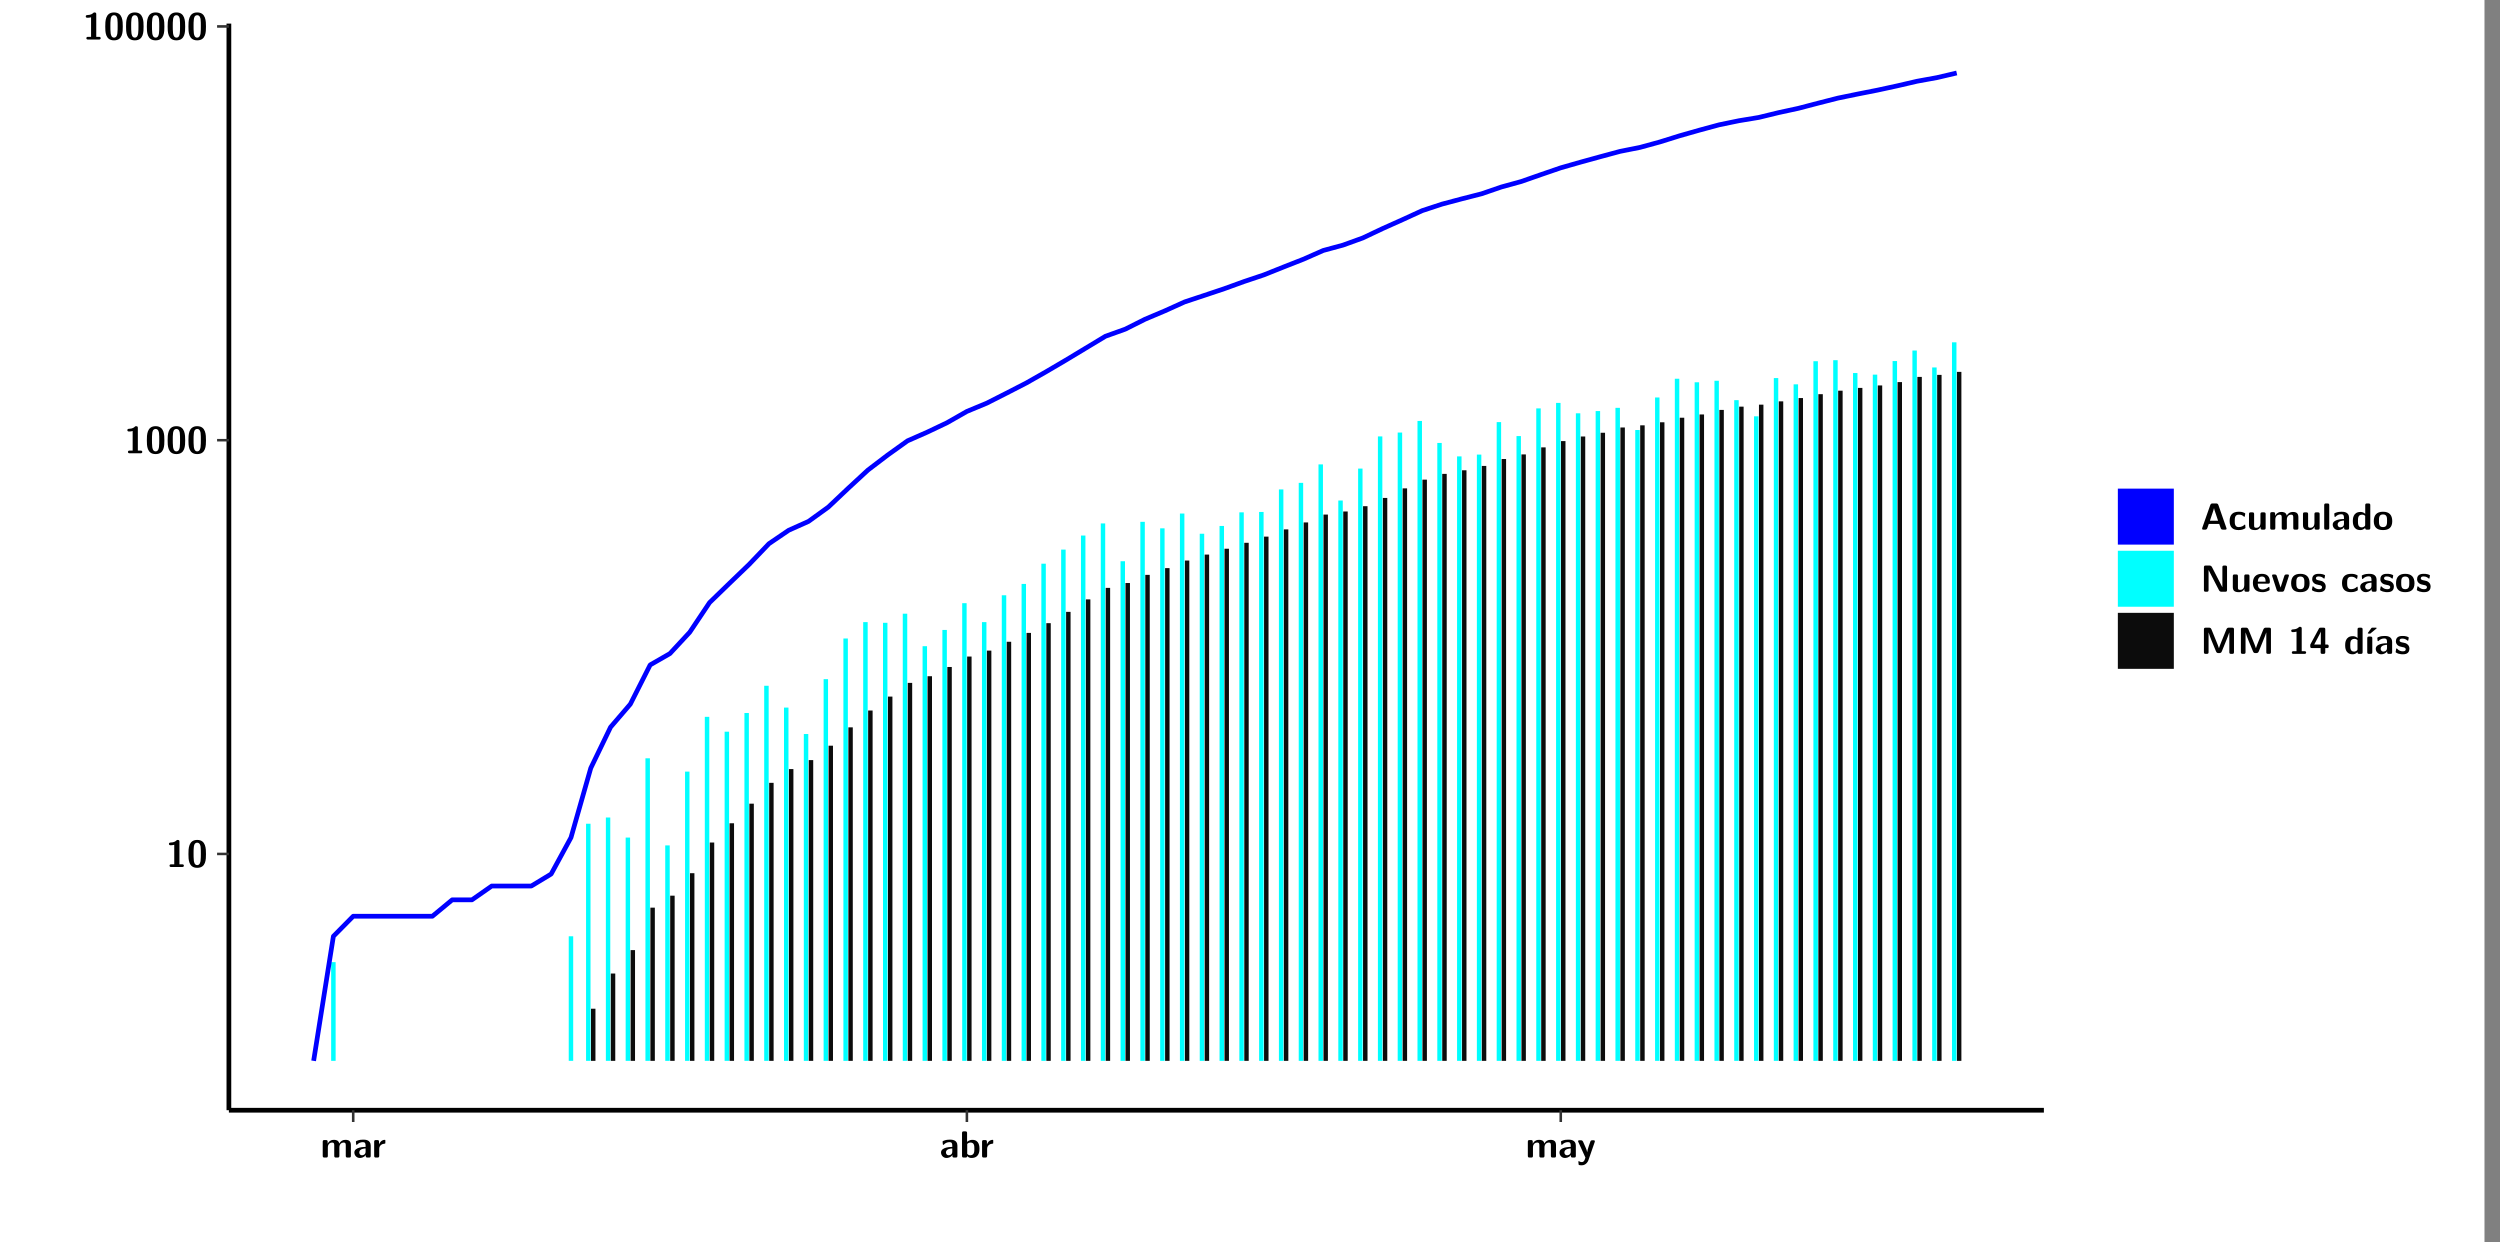 <?xml version="1.0" encoding="UTF-8"?>
<svg xmlns="http://www.w3.org/2000/svg" xmlns:xlink="http://www.w3.org/1999/xlink" width="579.653pt" height="288pt" viewBox="0 0 579.653 288" version="1.1">
<rect x="0" y="0" width="579.653" height="288" fill="#808080" stroke="none"/>
<defs>
<g>
<symbol overflow="visible" id="glyph0-0">
<path style="stroke:none;" d=""/>
</symbol>
<symbol overflow="visible" id="glyph0-1">
<path style="stroke:none;" d="M 3.109 -5.859 C 3.109 -6.016 3.109 -6.281 2.719 -6.281 C 2.547 -6.281 2.516 -6.266 2.406 -6.156 C 2.25 -6.016 1.922 -5.688 1.047 -5.672 C 0.891 -5.672 0.672 -5.609 0.672 -5.359 C 0.672 -5.047 0.969 -5.047 1.094 -5.047 C 1.344 -5.047 1.656 -5.078 1.906 -5.156 L 1.906 -0.625 L 1.234 -0.625 C 1.109 -0.625 0.812 -0.625 0.812 -0.312 C 0.812 0 1.109 0 1.234 0 L 3.719 0 C 3.828 0 4.141 0 4.141 -0.312 C 4.141 -0.625 3.828 -0.625 3.719 -0.625 L 3.109 -0.625 Z M 3.109 -5.859 "/>
</symbol>
<symbol overflow="visible" id="glyph0-2">
<path style="stroke:none;" d="M 4.438 -3 C 4.438 -4.203 4.438 -6.281 2.406 -6.281 C 0.375 -6.281 0.375 -4.219 0.375 -3 C 0.375 -1.812 0.375 0.188 2.406 0.188 C 4.438 0.188 4.438 -1.781 4.438 -3 Z M 2.406 -0.438 C 1.75 -0.438 1.656 -1.25 1.625 -1.484 C 1.562 -1.953 1.562 -2.766 1.562 -3.125 C 1.562 -3.641 1.562 -4.203 1.625 -4.641 C 1.641 -4.875 1.734 -5.641 2.406 -5.641 C 3.047 -5.641 3.156 -4.906 3.188 -4.734 C 3.25 -4.281 3.25 -3.594 3.25 -3.125 C 3.25 -2.625 3.25 -1.953 3.188 -1.469 C 3.156 -1.234 3.062 -0.438 2.406 -0.438 Z M 2.406 -0.438 "/>
</symbol>
<symbol overflow="visible" id="glyph0-3">
<path style="stroke:none;" d="M 7.062 -2.844 C 7.062 -3.75 6.672 -4.109 5.781 -4.109 C 5.156 -4.109 4.688 -3.828 4.359 -3.25 C 4.219 -4.078 3.484 -4.109 3.109 -4.109 C 2.938 -4.109 2.578 -4.109 2.188 -3.828 C 1.906 -3.625 1.734 -3.344 1.672 -3.203 L 1.672 -3.641 C 1.672 -3.922 1.609 -4.062 1.25 -4.062 L 0.953 -4.062 C 0.625 -4.062 0.531 -3.969 0.531 -3.641 L 0.531 -0.422 C 0.531 -0.109 0.625 0 0.953 0 L 1.297 0 C 1.625 0 1.719 -0.109 1.719 -0.422 L 1.719 -2.359 C 1.719 -3.141 2.25 -3.484 2.688 -3.484 C 3.109 -3.484 3.203 -3.297 3.203 -2.828 L 3.203 -0.422 C 3.203 -0.109 3.297 0 3.625 0 L 3.969 0 C 4.297 0 4.391 -0.109 4.391 -0.422 L 4.391 -2.359 C 4.391 -3.141 4.922 -3.484 5.359 -3.484 C 5.781 -3.484 5.875 -3.297 5.875 -2.828 L 5.875 -0.422 C 5.875 -0.109 5.969 0 6.297 0 L 6.641 0 C 6.984 0 7.062 -0.109 7.062 -0.422 Z M 7.062 -2.844 "/>
</symbol>
<symbol overflow="visible" id="glyph0-4">
<path style="stroke:none;" d="M 4.062 -2.766 C 4.062 -4.156 2.734 -4.156 2.297 -4.156 C 1.891 -4.156 1.453 -4.125 0.859 -3.891 C 0.672 -3.797 0.625 -3.781 0.625 -3.688 C 0.625 -3.625 0.688 -3.109 0.688 -3.047 C 0.703 -2.984 0.75 -2.938 0.812 -2.938 C 0.844 -2.938 0.875 -2.969 0.906 -3 C 1.281 -3.391 1.719 -3.578 2.266 -3.578 C 2.734 -3.578 2.875 -3.297 2.875 -2.781 L 2.875 -2.469 C 2.562 -2.469 0.266 -2.453 0.266 -1.172 C 0.266 -0.547 0.766 0.094 1.531 0.094 C 1.828 0.094 2.484 0.016 2.906 -0.594 L 2.906 -0.422 C 2.906 -0.141 2.969 0 3.328 0 L 3.641 0 C 3.984 0 4.062 -0.109 4.062 -0.422 Z M 2.875 -1.344 C 2.875 -0.531 2.047 -0.531 2.016 -0.531 C 1.641 -0.531 1.406 -0.844 1.406 -1.188 C 1.406 -2.047 2.625 -2.109 2.875 -2.109 Z M 2.875 -1.344 "/>
</symbol>
<symbol overflow="visible" id="glyph0-5">
<path style="stroke:none;" d="M 1.703 -2.016 C 1.703 -2.844 2.391 -3.188 2.938 -3.219 C 3.109 -3.234 3.125 -3.234 3.125 -3.469 L 3.125 -3.875 C 3.125 -4.047 3.125 -4.109 2.969 -4.109 C 2.719 -4.109 2.078 -4.031 1.672 -3.078 L 1.656 -3.078 L 1.656 -3.641 C 1.656 -3.922 1.594 -4.062 1.234 -4.062 L 0.953 -4.062 C 0.641 -4.062 0.531 -3.969 0.531 -3.641 L 0.531 -0.422 C 0.531 -0.109 0.625 0 0.953 0 L 1.281 0 C 1.609 0 1.703 -0.109 1.703 -0.422 Z M 1.703 -2.016 "/>
</symbol>
<symbol overflow="visible" id="glyph0-6">
<path style="stroke:none;" d="M 1.703 -5.656 C 1.703 -5.938 1.641 -6.078 1.281 -6.078 L 0.953 -6.078 C 0.641 -6.078 0.531 -5.984 0.531 -5.656 L 0.531 -0.422 C 0.531 -0.109 0.625 0 0.953 0 L 1.312 0 C 1.453 0 1.719 0 1.734 -0.344 C 2.125 0.094 2.578 0.094 2.719 0.094 C 4.578 0.094 4.578 -1.594 4.578 -2.031 C 4.578 -2.453 4.578 -4.109 2.938 -4.109 C 2.219 -4.109 1.781 -3.703 1.703 -3.625 Z M 1.734 -3.172 C 1.844 -3.281 2.109 -3.484 2.5 -3.484 C 3.391 -3.484 3.391 -2.672 3.391 -2.016 C 3.391 -1.375 3.391 -0.531 2.406 -0.531 C 2.047 -0.531 1.828 -0.75 1.734 -0.875 Z M 1.734 -3.172 "/>
</symbol>
<symbol overflow="visible" id="glyph0-7">
<path style="stroke:none;" d="M 4.109 -3.609 C 4.141 -3.719 4.141 -3.734 4.141 -3.781 C 4.141 -4.016 3.906 -4.016 3.797 -4.016 L 3.609 -4.016 C 3.469 -4.016 3.266 -4.016 3.141 -3.812 C 3.109 -3.766 2.406 -1.828 2.359 -1.25 L 2.344 -1.25 C 2.312 -1.672 1.953 -2.484 1.562 -3.328 C 1.328 -3.891 1.266 -4.016 0.828 -4.016 L 0.594 -4.016 C 0.469 -4.016 0.25 -4.016 0.25 -3.781 C 0.25 -3.75 0.281 -3.688 0.297 -3.641 L 1.953 0 C 1.891 0.188 1.859 0.281 1.828 0.375 C 1.734 0.656 1.578 1.047 1.109 1.047 C 0.812 1.047 0.609 0.922 0.516 0.875 C 0.469 0.844 0.453 0.828 0.422 0.828 C 0.391 0.828 0.312 0.859 0.312 0.969 C 0.312 1.031 0.375 1.641 0.391 1.672 C 0.469 1.781 0.953 1.797 1.094 1.797 C 2.172 1.797 2.609 0.766 2.672 0.547 Z M 4.109 -3.609 "/>
</symbol>
<symbol overflow="visible" id="glyph0-8">
<path style="stroke:none;" d="M 4.156 -5.703 C 4.031 -6.078 3.766 -6.078 3.594 -6.078 L 2.828 -6.078 C 2.641 -6.078 2.391 -6.078 2.266 -5.703 L 0.406 -0.406 C 0.375 -0.297 0.375 -0.281 0.375 -0.234 C 0.375 0 0.594 0 0.703 0 L 1.031 0 C 1.188 0 1.453 0 1.578 -0.344 L 1.922 -1.328 L 4.344 -1.328 L 4.641 -0.484 C 4.75 -0.172 4.812 0 5.234 0 L 5.703 0 C 5.828 0 6.047 0 6.047 -0.234 C 6.047 -0.281 6.047 -0.297 6 -0.406 Z M 2.812 -3.938 C 2.938 -4.328 3.062 -4.656 3.125 -4.969 L 3.141 -4.969 C 3.188 -4.766 3.188 -4.75 3.25 -4.547 L 4.078 -2.078 L 2.188 -2.078 Z M 2.812 -3.938 "/>
</symbol>
<symbol overflow="visible" id="glyph0-9">
<path style="stroke:none;" d="M 4 -0.438 C 4 -0.531 3.969 -0.938 3.953 -1.047 C 3.953 -1.078 3.938 -1.172 3.844 -1.172 C 3.812 -1.172 3.797 -1.172 3.703 -1.078 C 3.562 -0.953 3.141 -0.594 2.422 -0.594 C 1.516 -0.594 1.516 -1.469 1.516 -2.031 C 1.516 -2.75 1.562 -3.484 2.453 -3.484 C 3.031 -3.484 3.266 -3.344 3.578 -3.078 C 3.688 -2.984 3.703 -2.984 3.734 -2.984 C 3.828 -2.984 3.844 -3.062 3.844 -3.094 C 3.859 -3.172 3.953 -3.656 3.953 -3.703 C 3.953 -3.781 3.891 -3.812 3.75 -3.891 C 3.328 -4.078 3.062 -4.156 2.453 -4.156 C 1.141 -4.156 0.328 -3.547 0.328 -2.016 C 0.328 -0.562 1.078 0.094 2.406 0.094 C 2.641 0.094 3.172 0.094 3.75 -0.203 C 4 -0.344 4 -0.344 4 -0.438 Z M 4 -0.438 "/>
</symbol>
<symbol overflow="visible" id="glyph0-10">
<path style="stroke:none;" d="M 4.391 -3.594 C 4.391 -3.875 4.328 -4.016 3.969 -4.016 L 3.609 -4.016 C 3.281 -4.016 3.188 -3.906 3.188 -3.594 L 3.188 -1.516 C 3.188 -0.938 2.891 -0.438 2.266 -0.438 C 1.766 -0.438 1.719 -0.562 1.719 -1.031 L 1.719 -3.594 C 1.719 -3.875 1.656 -4.016 1.297 -4.016 L 0.953 -4.016 C 0.625 -4.016 0.531 -3.922 0.531 -3.594 L 0.531 -1.109 C 0.531 -0.172 1.031 0.094 1.953 0.094 C 2.188 0.094 2.812 0.094 3.219 -0.656 L 3.219 -0.422 C 3.219 -0.141 3.281 0 3.641 0 L 3.969 0 C 4.297 0 4.391 -0.109 4.391 -0.422 Z M 4.391 -3.594 "/>
</symbol>
<symbol overflow="visible" id="glyph0-11">
<path style="stroke:none;" d="M 1.703 -5.656 C 1.703 -5.938 1.641 -6.078 1.281 -6.078 L 0.953 -6.078 C 0.641 -6.078 0.531 -5.984 0.531 -5.656 L 0.531 -0.422 C 0.531 -0.109 0.625 0 0.953 0 L 1.281 0 C 1.609 0 1.703 -0.109 1.703 -0.422 Z M 1.703 -5.656 "/>
</symbol>
<symbol overflow="visible" id="glyph0-12">
<path style="stroke:none;" d="M 4.375 -5.656 C 4.375 -5.938 4.312 -6.078 3.953 -6.078 L 3.625 -6.078 C 3.297 -6.078 3.203 -5.969 3.203 -5.656 L 3.203 -3.672 C 2.812 -4.047 2.375 -4.109 2.109 -4.109 C 0.328 -4.109 0.328 -2.422 0.328 -2 C 0.328 -1.594 0.328 0.094 2.062 0.094 C 2.422 0.094 2.812 -0.016 3.188 -0.406 C 3.188 -0.094 3.297 0 3.609 0 L 3.953 0 C 4.281 0 4.375 -0.109 4.375 -0.422 Z M 3.188 -1.094 C 3.188 -0.953 3.188 -0.875 2.922 -0.688 C 2.703 -0.547 2.5 -0.531 2.406 -0.531 C 1.516 -0.531 1.516 -1.344 1.516 -2 C 1.516 -2.656 1.516 -3.484 2.5 -3.484 C 2.75 -3.484 2.984 -3.391 3.188 -3.203 Z M 3.188 -1.094 "/>
</symbol>
<symbol overflow="visible" id="glyph0-13">
<path style="stroke:none;" d="M 4.547 -1.969 C 4.547 -3.406 3.844 -4.156 2.406 -4.156 C 0.953 -4.156 0.266 -3.391 0.266 -1.969 C 0.266 -0.547 1.031 0.094 2.406 0.094 C 3.781 0.094 4.547 -0.531 4.547 -1.969 Z M 2.406 -0.594 C 1.469 -0.594 1.469 -1.375 1.469 -2.078 C 1.469 -2.75 1.469 -3.531 2.406 -3.531 C 3.344 -3.531 3.344 -2.766 3.344 -2.078 C 3.344 -1.391 3.344 -0.594 2.406 -0.594 Z M 2.406 -0.594 "/>
</symbol>
<symbol overflow="visible" id="glyph0-14">
<path style="stroke:none;" d="M 2.656 -5.734 C 2.469 -6.078 2.203 -6.078 2.031 -6.078 L 1.219 -6.078 C 0.906 -6.078 0.797 -5.984 0.797 -5.656 L 0.797 -0.422 C 0.797 -0.109 0.891 0 1.219 0 L 1.453 0 C 1.781 0 1.875 -0.109 1.875 -0.422 L 1.875 -5.016 L 1.891 -5.016 L 4.297 -0.344 C 4.484 0 4.75 0 4.922 0 L 5.734 0 C 6.062 0 6.156 -0.109 6.156 -0.422 L 6.156 -5.656 C 6.156 -5.938 6.094 -6.078 5.734 -6.078 L 5.5 -6.078 C 5.156 -6.078 5.078 -5.969 5.078 -5.656 L 5.078 -1.062 L 5.062 -1.062 Z M 2.656 -5.734 "/>
</symbol>
<symbol overflow="visible" id="glyph0-15">
<path style="stroke:none;" d="M 3.781 -1.875 C 3.984 -1.875 4.203 -1.891 4.203 -2.281 C 4.203 -3.406 3.672 -4.156 2.359 -4.156 C 0.969 -4.156 0.266 -3.375 0.266 -2.047 C 0.266 -0.609 1.109 0.094 2.484 0.094 C 2.812 0.094 3.312 0.047 3.891 -0.234 C 4.078 -0.328 4.141 -0.359 4.141 -0.469 C 4.141 -0.531 4.125 -0.781 4.109 -0.844 C 4.078 -1.125 4.062 -1.125 3.984 -1.125 C 3.953 -1.125 3.938 -1.125 3.844 -1.047 C 3.328 -0.594 2.797 -0.531 2.516 -0.531 C 1.531 -0.531 1.422 -1.312 1.391 -1.875 Z M 1.406 -2.344 C 1.422 -2.875 1.609 -3.531 2.359 -3.531 C 3.062 -3.531 3.203 -3.031 3.219 -2.344 Z M 1.406 -2.344 "/>
</symbol>
<symbol overflow="visible" id="glyph0-16">
<path style="stroke:none;" d="M 4.109 -3.609 C 4.141 -3.719 4.141 -3.75 4.141 -3.766 C 4.141 -4.016 3.922 -4.016 3.797 -4.016 L 3.609 -4.016 C 3.25 -4.016 3.141 -3.891 3.062 -3.641 L 2.203 -0.984 L 1.328 -3.641 C 1.266 -3.828 1.203 -4.016 0.781 -4.016 L 0.578 -4.016 C 0.453 -4.016 0.234 -4.016 0.234 -3.766 C 0.234 -3.75 0.234 -3.719 0.266 -3.609 L 1.312 -0.375 C 1.438 0 1.703 0 1.859 0 L 2.5 0 C 2.672 0 2.938 0 3.062 -0.375 Z M 4.109 -3.609 "/>
</symbol>
<symbol overflow="visible" id="glyph0-17">
<path style="stroke:none;" d="M 3.469 -1.234 C 3.469 -1.734 3.203 -2.031 3.047 -2.172 C 2.703 -2.484 2.391 -2.547 2.031 -2.609 C 1.547 -2.703 1.188 -2.766 1.188 -3.109 C 1.188 -3.469 1.484 -3.547 1.828 -3.547 C 2.406 -3.547 2.719 -3.328 2.953 -3.125 C 3.047 -3.047 3.062 -3.047 3.094 -3.047 C 3.188 -3.047 3.203 -3.125 3.203 -3.156 C 3.219 -3.219 3.312 -3.719 3.312 -3.766 C 3.312 -3.906 2.844 -4.031 2.75 -4.062 C 2.406 -4.156 2.125 -4.156 1.891 -4.156 C 1.5 -4.156 0.328 -4.156 0.328 -2.906 C 0.328 -2.484 0.516 -2.219 0.75 -2 C 1.062 -1.734 1.406 -1.672 1.906 -1.562 C 2.156 -1.531 2.609 -1.453 2.609 -1.062 C 2.609 -0.656 2.266 -0.594 1.922 -0.594 C 1.531 -0.594 1.047 -0.703 0.625 -1.188 C 0.594 -1.234 0.562 -1.266 0.516 -1.266 C 0.422 -1.266 0.406 -1.188 0.391 -1.125 C 0.375 -1.016 0.266 -0.516 0.266 -0.422 C 0.266 -0.266 0.922 -0.062 0.922 -0.047 C 1.406 0.094 1.766 0.094 1.922 0.094 C 2.359 0.094 3.469 0.062 3.469 -1.234 Z M 3.469 -1.234 "/>
</symbol>
<symbol overflow="visible" id="glyph0-18">
<path style="stroke:none;" d="M 4.859 -2.859 C 4.688 -2.422 4.359 -1.609 4.281 -1.312 C 4.203 -1.625 3.844 -2.484 3.656 -2.953 L 2.531 -5.719 C 2.391 -6.078 2.109 -6.078 1.953 -6.078 L 1.219 -6.078 C 0.906 -6.078 0.797 -5.984 0.797 -5.656 L 0.797 -0.422 C 0.797 -0.109 0.891 0 1.219 0 L 1.453 0 C 1.781 0 1.875 -0.109 1.875 -0.422 L 1.875 -4.953 L 1.891 -4.953 C 1.984 -4.562 2.375 -3.578 2.578 -3.062 L 3.609 -0.562 C 3.766 -0.188 3.969 -0.188 4.266 -0.188 C 4.562 -0.188 4.781 -0.188 4.938 -0.562 L 6.062 -3.328 C 6.141 -3.531 6.625 -4.719 6.672 -4.953 L 6.688 -4.953 L 6.688 -0.422 C 6.688 -0.141 6.75 0 7.109 0 L 7.344 0 C 7.672 0 7.766 -0.109 7.766 -0.422 L 7.766 -5.656 C 7.766 -5.938 7.703 -6.078 7.344 -6.078 L 6.609 -6.078 C 6.391 -6.078 6.172 -6.062 6.016 -5.703 Z M 4.859 -2.859 "/>
</symbol>
<symbol overflow="visible" id="glyph0-19">
<path style="stroke:none;" d="M 0.344 -2.297 C 0.266 -2.172 0.266 -2.141 0.266 -1.984 L 0.266 -1.766 C 0.266 -1.484 0.328 -1.344 0.688 -1.344 L 2.672 -1.344 L 2.672 -0.422 C 2.672 -0.141 2.719 0 3.078 0 L 3.328 0 C 3.656 0 3.75 -0.109 3.75 -0.422 L 3.75 -1.344 L 4.125 -1.344 C 4.391 -1.344 4.547 -1.406 4.547 -1.75 C 4.547 -2.078 4.422 -2.172 4.125 -2.172 L 3.75 -2.172 L 3.75 -5.656 C 3.75 -5.984 3.656 -6.078 3.328 -6.078 L 2.688 -6.078 C 2.531 -6.078 2.391 -6.078 2.281 -5.875 Z M 1.188 -2.172 C 2.578 -4.75 2.672 -5.016 2.703 -5.156 L 2.719 -5.156 L 2.719 -2.172 Z M 1.188 -2.172 "/>
</symbol>
<symbol overflow="visible" id="glyph0-20">
<path style="stroke:none;" d="M 3.906 -5.844 C 3.953 -5.875 4 -5.922 4 -5.969 C 4 -6.078 3.906 -6.078 3.766 -6.078 L 3.047 -6.078 C 2.875 -6.078 2.859 -6.078 2.781 -5.984 L 2.031 -4.953 C 1.953 -4.859 1.953 -4.844 1.953 -4.828 C 1.953 -4.703 2.047 -4.703 2.188 -4.703 L 2.516 -4.703 Z M 3.906 -5.844 "/>
</symbol>
<symbol overflow="visible" id="glyph0-21">
<path style="stroke:none;" d="M 1.703 -3.594 C 1.703 -3.875 1.641 -4.016 1.281 -4.016 L 0.953 -4.016 C 0.641 -4.016 0.531 -3.922 0.531 -3.594 L 0.531 -0.422 C 0.531 -0.109 0.625 0 0.953 0 L 1.281 0 C 1.609 0 1.703 -0.109 1.703 -0.422 Z M 1.703 -3.594 "/>
</symbol>
</g>
<clipPath id="clip1">
  <path d="M 0 0 L 576.008 0 L 576.008 288 L 0 288 Z M 0 0 "/>
</clipPath>
<clipPath id="clip2">
  <path d="M 53.07 5.477 L 473.898 5.477 L 473.898 257.414 L 53.07 257.414 Z M 53.07 5.477 "/>
</clipPath>
</defs>
<g id="surface1">
<g clip-path="url(#clip1)" clip-rule="nonzero">
<path style="fill-rule:nonzero;fill:rgb(100%,100%,100%);fill-opacity:1;stroke-width:0.598;stroke-linecap:round;stroke-linejoin:round;stroke:rgb(100%,100%,100%);stroke-opacity:1;stroke-miterlimit:10;" d="M 0 0 L 0 288.004 L 576.008 288.004 L 576.008 0 Z M 0 0 " transform="matrix(1,0,0,-1,0,288)"/>
</g>
<g clip-path="url(#clip2)" clip-rule="nonzero">
<path style=" stroke:none;fill-rule:nonzero;fill:rgb(100%,100%,100%);fill-opacity:1;" d="M 53.07 257.414 L 53.07 5.477 L 473.898 5.477 L 473.898 257.414 Z M 53.07 257.414 "/>
</g>
<path style=" stroke:none;fill-rule:nonzero;fill:rgb(0%,100%,100%);fill-opacity:1;" d="M 76.781 245.969 L 76.781 223.082 L 77.82 223.082 L 77.82 245.969 Z M 76.781 245.969 "/>
<path style=" stroke:none;fill-rule:nonzero;fill:rgb(0%,100%,100%);fill-opacity:1;" d="M 131.867 245.969 L 131.867 217.086 L 132.902 217.086 L 132.902 245.969 Z M 131.867 245.969 "/>
<path style=" stroke:none;fill-rule:nonzero;fill:rgb(0%,100%,100%);fill-opacity:1;" d="M 135.883 245.969 L 135.883 190.992 L 136.918 190.992 L 136.918 245.969 Z M 135.883 245.969 "/>
<path style=" stroke:none;fill-rule:nonzero;fill:rgb(4.999%,4.999%,4.999%);fill-opacity:1;" d="M 137.027 245.969 L 137.027 233.883 L 138.062 233.883 L 138.062 245.969 Z M 137.027 245.969 "/>
<path style=" stroke:none;fill-rule:nonzero;fill:rgb(0%,100%,100%);fill-opacity:1;" d="M 140.477 245.969 L 140.477 189.547 L 141.5 189.547 L 141.5 245.969 Z M 140.477 245.969 "/>
<path style=" stroke:none;fill-rule:nonzero;fill:rgb(4.999%,4.999%,4.999%);fill-opacity:1;" d="M 141.621 245.969 L 141.621 225.723 L 142.656 225.723 L 142.656 245.969 Z M 141.621 245.969 "/>
<path style=" stroke:none;fill-rule:nonzero;fill:rgb(0%,100%,100%);fill-opacity:1;" d="M 145.066 245.969 L 145.066 194.199 L 146.094 194.199 L 146.094 245.969 Z M 145.066 245.969 "/>
<path style=" stroke:none;fill-rule:nonzero;fill:rgb(4.999%,4.999%,4.999%);fill-opacity:1;" d="M 146.215 245.969 L 146.215 220.293 L 147.238 220.293 L 147.238 245.969 Z M 146.215 245.969 "/>
<path style=" stroke:none;fill-rule:nonzero;fill:rgb(0%,100%,100%);fill-opacity:1;" d="M 149.652 245.969 L 149.652 175.82 L 150.688 175.82 L 150.688 245.969 Z M 149.652 245.969 "/>
<path style=" stroke:none;fill-rule:nonzero;fill:rgb(4.999%,4.999%,4.999%);fill-opacity:1;" d="M 150.797 245.969 L 150.797 210.449 L 151.832 210.449 L 151.832 245.969 Z M 150.797 245.969 "/>
<path style=" stroke:none;fill-rule:nonzero;fill:rgb(0%,100%,100%);fill-opacity:1;" d="M 154.242 245.969 L 154.242 196.016 L 155.281 196.016 L 155.281 245.969 Z M 154.242 245.969 "/>
<path style=" stroke:none;fill-rule:nonzero;fill:rgb(4.999%,4.999%,4.999%);fill-opacity:1;" d="M 155.391 245.969 L 155.391 207.672 L 156.426 207.672 L 156.426 245.969 Z M 155.391 245.969 "/>
<path style=" stroke:none;fill-rule:nonzero;fill:rgb(0%,100%,100%);fill-opacity:1;" d="M 158.836 245.969 L 158.836 178.906 L 159.863 178.906 L 159.863 245.969 Z M 158.836 245.969 "/>
<path style=" stroke:none;fill-rule:nonzero;fill:rgb(4.999%,4.999%,4.999%);fill-opacity:1;" d="M 159.98 245.969 L 159.98 202.461 L 161.008 202.461 L 161.008 245.969 Z M 159.98 245.969 "/>
<path style=" stroke:none;fill-rule:nonzero;fill:rgb(0%,100%,100%);fill-opacity:1;" d="M 163.418 245.969 L 163.418 166.207 L 164.457 166.207 L 164.457 245.969 Z M 163.418 245.969 "/>
<path style=" stroke:none;fill-rule:nonzero;fill:rgb(4.999%,4.999%,4.999%);fill-opacity:1;" d="M 164.574 245.969 L 164.574 195.348 L 165.602 195.348 L 165.602 245.969 Z M 164.574 245.969 "/>
<path style=" stroke:none;fill-rule:nonzero;fill:rgb(0%,100%,100%);fill-opacity:1;" d="M 168.012 245.969 L 168.012 169.652 L 169.047 169.652 L 169.047 245.969 Z M 168.012 245.969 "/>
<path style=" stroke:none;fill-rule:nonzero;fill:rgb(4.999%,4.999%,4.999%);fill-opacity:1;" d="M 169.156 245.969 L 169.156 190.883 L 170.195 190.883 L 170.195 245.969 Z M 169.156 245.969 "/>
<path style=" stroke:none;fill-rule:nonzero;fill:rgb(0%,100%,100%);fill-opacity:1;" d="M 172.605 245.969 L 172.605 165.32 L 173.633 165.32 L 173.633 245.969 Z M 172.605 245.969 "/>
<path style=" stroke:none;fill-rule:nonzero;fill:rgb(4.999%,4.999%,4.999%);fill-opacity:1;" d="M 173.75 245.969 L 173.75 186.34 L 174.785 186.34 L 174.785 245.969 Z M 173.75 245.969 "/>
<path style=" stroke:none;fill-rule:nonzero;fill:rgb(0%,100%,100%);fill-opacity:1;" d="M 177.188 245.969 L 177.188 159.004 L 178.223 159.004 L 178.223 245.969 Z M 177.188 245.969 "/>
<path style=" stroke:none;fill-rule:nonzero;fill:rgb(4.999%,4.999%,4.999%);fill-opacity:1;" d="M 178.344 245.969 L 178.344 181.508 L 179.371 181.508 L 179.371 245.969 Z M 178.344 245.969 "/>
<path style=" stroke:none;fill-rule:nonzero;fill:rgb(0%,100%,100%);fill-opacity:1;" d="M 181.781 245.969 L 181.781 164.062 L 182.816 164.062 L 182.816 245.969 Z M 181.781 245.969 "/>
<path style=" stroke:none;fill-rule:nonzero;fill:rgb(4.999%,4.999%,4.999%);fill-opacity:1;" d="M 182.926 245.969 L 182.926 178.32 L 183.961 178.32 L 183.961 245.969 Z M 182.926 245.969 "/>
<path style=" stroke:none;fill-rule:nonzero;fill:rgb(0%,100%,100%);fill-opacity:1;" d="M 186.375 245.969 L 186.375 170.191 L 187.41 170.191 L 187.41 245.969 Z M 186.375 245.969 "/>
<path style=" stroke:none;fill-rule:nonzero;fill:rgb(4.999%,4.999%,4.999%);fill-opacity:1;" d="M 187.52 245.969 L 187.52 176.238 L 188.555 176.238 L 188.555 245.969 Z M 187.52 245.969 "/>
<path style=" stroke:none;fill-rule:nonzero;fill:rgb(0%,100%,100%);fill-opacity:1;" d="M 190.965 245.969 L 190.965 157.469 L 191.992 157.469 L 191.992 245.969 Z M 190.965 245.969 "/>
<path style=" stroke:none;fill-rule:nonzero;fill:rgb(4.999%,4.999%,4.999%);fill-opacity:1;" d="M 192.113 245.969 L 192.113 172.898 L 193.137 172.898 L 193.137 245.969 Z M 192.113 245.969 "/>
<path style=" stroke:none;fill-rule:nonzero;fill:rgb(0%,100%,100%);fill-opacity:1;" d="M 195.551 245.969 L 195.551 148.043 L 196.586 148.043 L 196.586 245.969 Z M 195.551 245.969 "/>
<path style=" stroke:none;fill-rule:nonzero;fill:rgb(4.999%,4.999%,4.999%);fill-opacity:1;" d="M 196.703 245.969 L 196.703 168.645 L 197.73 168.645 L 197.73 245.969 Z M 196.703 245.969 "/>
<path style=" stroke:none;fill-rule:nonzero;fill:rgb(0%,100%,100%);fill-opacity:1;" d="M 200.141 245.969 L 200.141 144.246 L 201.18 144.246 L 201.18 245.969 Z M 200.141 245.969 "/>
<path style=" stroke:none;fill-rule:nonzero;fill:rgb(4.999%,4.999%,4.999%);fill-opacity:1;" d="M 201.289 245.969 L 201.289 164.742 L 202.324 164.742 L 202.324 245.969 Z M 201.289 245.969 "/>
<path style=" stroke:none;fill-rule:nonzero;fill:rgb(0%,100%,100%);fill-opacity:1;" d="M 204.734 245.969 L 204.734 144.406 L 205.762 144.406 L 205.762 245.969 Z M 204.734 245.969 "/>
<path style=" stroke:none;fill-rule:nonzero;fill:rgb(4.999%,4.999%,4.999%);fill-opacity:1;" d="M 205.879 245.969 L 205.879 161.512 L 206.918 161.512 L 206.918 245.969 Z M 205.879 245.969 "/>
<path style=" stroke:none;fill-rule:nonzero;fill:rgb(0%,100%,100%);fill-opacity:1;" d="M 209.316 245.969 L 209.316 142.293 L 210.355 142.293 L 210.355 245.969 Z M 209.316 245.969 "/>
<path style=" stroke:none;fill-rule:nonzero;fill:rgb(4.999%,4.999%,4.999%);fill-opacity:1;" d="M 210.473 245.969 L 210.473 158.336 L 211.5 158.336 L 211.5 245.969 Z M 210.473 245.969 "/>
<path style=" stroke:none;fill-rule:nonzero;fill:rgb(0%,100%,100%);fill-opacity:1;" d="M 213.91 245.969 L 213.91 149.828 L 214.945 149.828 L 214.945 245.969 Z M 213.91 245.969 "/>
<path style=" stroke:none;fill-rule:nonzero;fill:rgb(4.999%,4.999%,4.999%);fill-opacity:1;" d="M 215.055 245.969 L 215.055 156.789 L 216.094 156.789 L 216.094 245.969 Z M 215.055 245.969 "/>
<path style=" stroke:none;fill-rule:nonzero;fill:rgb(0%,100%,100%);fill-opacity:1;" d="M 218.504 245.969 L 218.504 146.059 L 219.539 146.059 L 219.539 245.969 Z M 218.504 245.969 "/>
<path style=" stroke:none;fill-rule:nonzero;fill:rgb(4.999%,4.999%,4.999%);fill-opacity:1;" d="M 219.648 245.969 L 219.648 154.648 L 220.684 154.648 L 220.684 245.969 Z M 219.648 245.969 "/>
<path style=" stroke:none;fill-rule:nonzero;fill:rgb(0%,100%,100%);fill-opacity:1;" d="M 223.098 245.969 L 223.098 139.855 L 224.121 139.855 L 224.121 245.969 Z M 223.098 245.969 "/>
<path style=" stroke:none;fill-rule:nonzero;fill:rgb(4.999%,4.999%,4.999%);fill-opacity:1;" d="M 224.242 245.969 L 224.242 152.227 L 225.27 152.227 L 225.27 245.969 Z M 224.242 245.969 "/>
<path style=" stroke:none;fill-rule:nonzero;fill:rgb(0%,100%,100%);fill-opacity:1;" d="M 227.68 245.969 L 227.68 144.246 L 228.715 144.246 L 228.715 245.969 Z M 227.68 245.969 "/>
<path style=" stroke:none;fill-rule:nonzero;fill:rgb(4.999%,4.999%,4.999%);fill-opacity:1;" d="M 228.824 245.969 L 228.824 150.852 L 229.859 150.852 L 229.859 245.969 Z M 228.824 245.969 "/>
<path style=" stroke:none;fill-rule:nonzero;fill:rgb(0%,100%,100%);fill-opacity:1;" d="M 232.273 245.969 L 232.273 138.02 L 233.309 138.02 L 233.309 245.969 Z M 232.273 245.969 "/>
<path style=" stroke:none;fill-rule:nonzero;fill:rgb(4.999%,4.999%,4.999%);fill-opacity:1;" d="M 233.418 245.969 L 233.418 148.801 L 234.453 148.801 L 234.453 245.969 Z M 233.418 245.969 "/>
<path style=" stroke:none;fill-rule:nonzero;fill:rgb(0%,100%,100%);fill-opacity:1;" d="M 236.863 245.969 L 236.863 135.391 L 237.891 135.391 L 237.891 245.969 Z M 236.863 245.969 "/>
<path style=" stroke:none;fill-rule:nonzero;fill:rgb(4.999%,4.999%,4.999%);fill-opacity:1;" d="M 238.012 245.969 L 238.012 146.746 L 239.047 146.746 L 239.047 245.969 Z M 238.012 245.969 "/>
<path style=" stroke:none;fill-rule:nonzero;fill:rgb(0%,100%,100%);fill-opacity:1;" d="M 241.449 245.969 L 241.449 130.699 L 242.484 130.699 L 242.484 245.969 Z M 241.449 245.969 "/>
<path style=" stroke:none;fill-rule:nonzero;fill:rgb(4.999%,4.999%,4.999%);fill-opacity:1;" d="M 242.602 245.969 L 242.602 144.488 L 243.629 144.488 L 243.629 245.969 Z M 242.602 245.969 "/>
<path style=" stroke:none;fill-rule:nonzero;fill:rgb(0%,100%,100%);fill-opacity:1;" d="M 246.039 245.969 L 246.039 127.43 L 247.078 127.43 L 247.078 245.969 Z M 246.039 245.969 "/>
<path style=" stroke:none;fill-rule:nonzero;fill:rgb(4.999%,4.999%,4.999%);fill-opacity:1;" d="M 247.188 245.969 L 247.188 141.867 L 248.223 141.867 L 248.223 245.969 Z M 247.188 245.969 "/>
<path style=" stroke:none;fill-rule:nonzero;fill:rgb(0%,100%,100%);fill-opacity:1;" d="M 250.633 245.969 L 250.633 124.172 L 251.668 124.172 L 251.668 245.969 Z M 250.633 245.969 "/>
<path style=" stroke:none;fill-rule:nonzero;fill:rgb(4.999%,4.999%,4.999%);fill-opacity:1;" d="M 251.777 245.969 L 251.777 138.977 L 252.816 138.977 L 252.816 245.969 Z M 251.777 245.969 "/>
<path style=" stroke:none;fill-rule:nonzero;fill:rgb(0%,100%,100%);fill-opacity:1;" d="M 255.227 245.969 L 255.227 121.363 L 256.254 121.363 L 256.254 245.969 Z M 255.227 245.969 "/>
<path style=" stroke:none;fill-rule:nonzero;fill:rgb(4.999%,4.999%,4.999%);fill-opacity:1;" d="M 256.371 245.969 L 256.371 136.309 L 257.398 136.309 L 257.398 245.969 Z M 256.371 245.969 "/>
<path style=" stroke:none;fill-rule:nonzero;fill:rgb(0%,100%,100%);fill-opacity:1;" d="M 259.809 245.969 L 259.809 130.129 L 260.844 130.129 L 260.844 245.969 Z M 259.809 245.969 "/>
<path style=" stroke:none;fill-rule:nonzero;fill:rgb(4.999%,4.999%,4.999%);fill-opacity:1;" d="M 260.953 245.969 L 260.953 135.18 L 261.992 135.18 L 261.992 245.969 Z M 260.953 245.969 "/>
<path style=" stroke:none;fill-rule:nonzero;fill:rgb(0%,100%,100%);fill-opacity:1;" d="M 264.402 245.969 L 264.402 120.992 L 265.438 120.992 L 265.438 245.969 Z M 264.402 245.969 "/>
<path style=" stroke:none;fill-rule:nonzero;fill:rgb(4.999%,4.999%,4.999%);fill-opacity:1;" d="M 265.547 245.969 L 265.547 133.289 L 266.582 133.289 L 266.582 245.969 Z M 265.547 245.969 "/>
<path style=" stroke:none;fill-rule:nonzero;fill:rgb(0%,100%,100%);fill-opacity:1;" d="M 268.996 245.969 L 268.996 122.5 L 270.02 122.5 L 270.02 245.969 Z M 268.996 245.969 "/>
<path style=" stroke:none;fill-rule:nonzero;fill:rgb(4.999%,4.999%,4.999%);fill-opacity:1;" d="M 270.141 245.969 L 270.141 131.723 L 271.176 131.723 L 271.176 245.969 Z M 270.141 245.969 "/>
<path style=" stroke:none;fill-rule:nonzero;fill:rgb(0%,100%,100%);fill-opacity:1;" d="M 273.578 245.969 L 273.578 119.07 L 274.613 119.07 L 274.613 245.969 Z M 273.578 245.969 "/>
<path style=" stroke:none;fill-rule:nonzero;fill:rgb(4.999%,4.999%,4.999%);fill-opacity:1;" d="M 274.734 245.969 L 274.734 129.969 L 275.758 129.969 L 275.758 245.969 Z M 274.734 245.969 "/>
<path style=" stroke:none;fill-rule:nonzero;fill:rgb(0%,100%,100%);fill-opacity:1;" d="M 278.172 245.969 L 278.172 123.754 L 279.207 123.754 L 279.207 245.969 Z M 278.172 245.969 "/>
<path style=" stroke:none;fill-rule:nonzero;fill:rgb(4.999%,4.999%,4.999%);fill-opacity:1;" d="M 279.316 245.969 L 279.316 128.586 L 280.352 128.586 L 280.352 245.969 Z M 279.316 245.969 "/>
<path style=" stroke:none;fill-rule:nonzero;fill:rgb(0%,100%,100%);fill-opacity:1;" d="M 282.762 245.969 L 282.762 121.949 L 283.801 121.949 L 283.801 245.969 Z M 282.762 245.969 "/>
<path style=" stroke:none;fill-rule:nonzero;fill:rgb(4.999%,4.999%,4.999%);fill-opacity:1;" d="M 283.91 245.969 L 283.91 127.23 L 284.945 127.23 L 284.945 245.969 Z M 283.91 245.969 "/>
<path style=" stroke:none;fill-rule:nonzero;fill:rgb(0%,100%,100%);fill-opacity:1;" d="M 287.355 245.969 L 287.355 118.793 L 288.383 118.793 L 288.383 245.969 Z M 287.355 245.969 "/>
<path style=" stroke:none;fill-rule:nonzero;fill:rgb(4.999%,4.999%,4.999%);fill-opacity:1;" d="M 288.5 245.969 L 288.5 125.855 L 289.527 125.855 L 289.527 245.969 Z M 288.5 245.969 "/>
<path style=" stroke:none;fill-rule:nonzero;fill:rgb(0%,100%,100%);fill-opacity:1;" d="M 291.938 245.969 L 291.938 118.703 L 292.977 118.703 L 292.977 245.969 Z M 291.938 245.969 "/>
<path style=" stroke:none;fill-rule:nonzero;fill:rgb(4.999%,4.999%,4.999%);fill-opacity:1;" d="M 293.086 245.969 L 293.086 124.422 L 294.121 124.422 L 294.121 245.969 Z M 293.086 245.969 "/>
<path style=" stroke:none;fill-rule:nonzero;fill:rgb(0%,100%,100%);fill-opacity:1;" d="M 296.531 245.969 L 296.531 113.48 L 297.566 113.48 L 297.566 245.969 Z M 296.531 245.969 "/>
<path style=" stroke:none;fill-rule:nonzero;fill:rgb(4.999%,4.999%,4.999%);fill-opacity:1;" d="M 297.676 245.969 L 297.676 122.746 L 298.715 122.746 L 298.715 245.969 Z M 297.676 245.969 "/>
<path style=" stroke:none;fill-rule:nonzero;fill:rgb(0%,100%,100%);fill-opacity:1;" d="M 301.125 245.969 L 301.125 111.957 L 302.152 111.957 L 302.152 245.969 Z M 301.125 245.969 "/>
<path style=" stroke:none;fill-rule:nonzero;fill:rgb(4.999%,4.999%,4.999%);fill-opacity:1;" d="M 302.27 245.969 L 302.27 121.133 L 303.305 121.133 L 303.305 245.969 Z M 302.27 245.969 "/>
<path style=" stroke:none;fill-rule:nonzero;fill:rgb(0%,100%,100%);fill-opacity:1;" d="M 305.707 245.969 L 305.707 107.676 L 306.742 107.676 L 306.742 245.969 Z M 305.707 245.969 "/>
<path style=" stroke:none;fill-rule:nonzero;fill:rgb(4.999%,4.999%,4.999%);fill-opacity:1;" d="M 306.863 245.969 L 306.863 119.309 L 307.891 119.309 L 307.891 245.969 Z M 306.863 245.969 "/>
<path style=" stroke:none;fill-rule:nonzero;fill:rgb(0%,100%,100%);fill-opacity:1;" d="M 310.301 245.969 L 310.301 116.051 L 311.336 116.051 L 311.336 245.969 Z M 310.301 245.969 "/>
<path style=" stroke:none;fill-rule:nonzero;fill:rgb(4.999%,4.999%,4.999%);fill-opacity:1;" d="M 311.445 245.969 L 311.445 118.594 L 312.48 118.594 L 312.48 245.969 Z M 311.445 245.969 "/>
<path style=" stroke:none;fill-rule:nonzero;fill:rgb(0%,100%,100%);fill-opacity:1;" d="M 314.895 245.969 L 314.895 108.648 L 315.918 108.648 L 315.918 245.969 Z M 314.895 245.969 "/>
<path style=" stroke:none;fill-rule:nonzero;fill:rgb(4.999%,4.999%,4.999%);fill-opacity:1;" d="M 316.039 245.969 L 316.039 117.367 L 317.074 117.367 L 317.074 245.969 Z M 316.039 245.969 "/>
<path style=" stroke:none;fill-rule:nonzero;fill:rgb(0%,100%,100%);fill-opacity:1;" d="M 319.484 245.969 L 319.484 101.188 L 320.512 101.188 L 320.512 245.969 Z M 319.484 245.969 "/>
<path style=" stroke:none;fill-rule:nonzero;fill:rgb(4.999%,4.999%,4.999%);fill-opacity:1;" d="M 320.633 245.969 L 320.633 115.453 L 321.656 115.453 L 321.656 245.969 Z M 320.633 245.969 "/>
<path style=" stroke:none;fill-rule:nonzero;fill:rgb(0%,100%,100%);fill-opacity:1;" d="M 324.07 245.969 L 324.07 100.293 L 325.105 100.293 L 325.105 245.969 Z M 324.07 245.969 "/>
<path style=" stroke:none;fill-rule:nonzero;fill:rgb(4.999%,4.999%,4.999%);fill-opacity:1;" d="M 325.215 245.969 L 325.215 113.234 L 326.25 113.234 L 326.25 245.969 Z M 325.215 245.969 "/>
<path style=" stroke:none;fill-rule:nonzero;fill:rgb(0%,100%,100%);fill-opacity:1;" d="M 328.66 245.969 L 328.66 97.602 L 329.699 97.602 L 329.699 245.969 Z M 328.66 245.969 "/>
<path style=" stroke:none;fill-rule:nonzero;fill:rgb(4.999%,4.999%,4.999%);fill-opacity:1;" d="M 329.809 245.969 L 329.809 111.211 L 330.844 111.211 L 330.844 245.969 Z M 329.809 245.969 "/>
<path style=" stroke:none;fill-rule:nonzero;fill:rgb(0%,100%,100%);fill-opacity:1;" d="M 333.254 245.969 L 333.254 102.703 L 334.281 102.703 L 334.281 245.969 Z M 333.254 245.969 "/>
<path style=" stroke:none;fill-rule:nonzero;fill:rgb(4.999%,4.999%,4.999%);fill-opacity:1;" d="M 334.398 245.969 L 334.398 109.875 L 335.438 109.875 L 335.438 245.969 Z M 334.398 245.969 "/>
<path style=" stroke:none;fill-rule:nonzero;fill:rgb(0%,100%,100%);fill-opacity:1;" d="M 337.836 245.969 L 337.836 105.82 L 338.875 105.82 L 338.875 245.969 Z M 337.836 245.969 "/>
<path style=" stroke:none;fill-rule:nonzero;fill:rgb(4.999%,4.999%,4.999%);fill-opacity:1;" d="M 338.992 245.969 L 338.992 109.039 L 340.02 109.039 L 340.02 245.969 Z M 338.992 245.969 "/>
<path style=" stroke:none;fill-rule:nonzero;fill:rgb(0%,100%,100%);fill-opacity:1;" d="M 342.43 245.969 L 342.43 105.402 L 343.465 105.402 L 343.465 245.969 Z M 342.43 245.969 "/>
<path style=" stroke:none;fill-rule:nonzero;fill:rgb(4.999%,4.999%,4.999%);fill-opacity:1;" d="M 343.574 245.969 L 343.574 108.031 L 344.613 108.031 L 344.613 245.969 Z M 343.574 245.969 "/>
<path style=" stroke:none;fill-rule:nonzero;fill:rgb(0%,100%,100%);fill-opacity:1;" d="M 347.023 245.969 L 347.023 97.871 L 348.051 97.871 L 348.051 245.969 Z M 347.023 245.969 "/>
<path style=" stroke:none;fill-rule:nonzero;fill:rgb(4.999%,4.999%,4.999%);fill-opacity:1;" d="M 348.168 245.969 L 348.168 106.43 L 349.203 106.43 L 349.203 245.969 Z M 348.168 245.969 "/>
<path style=" stroke:none;fill-rule:nonzero;fill:rgb(0%,100%,100%);fill-opacity:1;" d="M 351.617 245.969 L 351.617 101.109 L 352.641 101.109 L 352.641 245.969 Z M 351.617 245.969 "/>
<path style=" stroke:none;fill-rule:nonzero;fill:rgb(4.999%,4.999%,4.999%);fill-opacity:1;" d="M 352.762 245.969 L 352.762 105.363 L 353.789 105.363 L 353.789 245.969 Z M 352.762 245.969 "/>
<path style=" stroke:none;fill-rule:nonzero;fill:rgb(0%,100%,100%);fill-opacity:1;" d="M 356.199 245.969 L 356.199 94.691 L 357.234 94.691 L 357.234 245.969 Z M 356.199 245.969 "/>
<path style=" stroke:none;fill-rule:nonzero;fill:rgb(4.999%,4.999%,4.999%);fill-opacity:1;" d="M 357.344 245.969 L 357.344 103.73 L 358.379 103.73 L 358.379 245.969 Z M 357.344 245.969 "/>
<path style=" stroke:none;fill-rule:nonzero;fill:rgb(0%,100%,100%);fill-opacity:1;" d="M 360.793 245.969 L 360.793 93.418 L 361.828 93.418 L 361.828 245.969 Z M 360.793 245.969 "/>
<path style=" stroke:none;fill-rule:nonzero;fill:rgb(4.999%,4.999%,4.999%);fill-opacity:1;" d="M 361.938 245.969 L 361.938 102.273 L 362.973 102.273 L 362.973 245.969 Z M 361.938 245.969 "/>
<path style=" stroke:none;fill-rule:nonzero;fill:rgb(0%,100%,100%);fill-opacity:1;" d="M 365.383 245.969 L 365.383 95.828 L 366.41 95.828 L 366.41 245.969 Z M 365.383 245.969 "/>
<path style=" stroke:none;fill-rule:nonzero;fill:rgb(4.999%,4.999%,4.999%);fill-opacity:1;" d="M 366.531 245.969 L 366.531 101.207 L 367.555 101.207 L 367.555 245.969 Z M 366.531 245.969 "/>
<path style=" stroke:none;fill-rule:nonzero;fill:rgb(0%,100%,100%);fill-opacity:1;" d="M 369.969 245.969 L 369.969 95.309 L 371.004 95.309 L 371.004 245.969 Z M 369.969 245.969 "/>
<path style=" stroke:none;fill-rule:nonzero;fill:rgb(4.999%,4.999%,4.999%);fill-opacity:1;" d="M 371.125 245.969 L 371.125 100.34 L 372.148 100.34 L 372.148 245.969 Z M 371.125 245.969 "/>
<path style=" stroke:none;fill-rule:nonzero;fill:rgb(0%,100%,100%);fill-opacity:1;" d="M 374.559 245.969 L 374.559 94.562 L 375.598 94.562 L 375.598 245.969 Z M 374.559 245.969 "/>
<path style=" stroke:none;fill-rule:nonzero;fill:rgb(4.999%,4.999%,4.999%);fill-opacity:1;" d="M 375.707 245.969 L 375.707 99.117 L 376.742 99.117 L 376.742 245.969 Z M 375.707 245.969 "/>
<path style=" stroke:none;fill-rule:nonzero;fill:rgb(0%,100%,100%);fill-opacity:1;" d="M 379.152 245.969 L 379.152 99.703 L 380.18 99.703 L 380.18 245.969 Z M 379.152 245.969 "/>
<path style=" stroke:none;fill-rule:nonzero;fill:rgb(4.999%,4.999%,4.999%);fill-opacity:1;" d="M 380.297 245.969 L 380.297 98.617 L 381.336 98.617 L 381.336 245.969 Z M 380.297 245.969 "/>
<path style=" stroke:none;fill-rule:nonzero;fill:rgb(0%,100%,100%);fill-opacity:1;" d="M 383.746 245.969 L 383.746 92.16 L 384.773 92.16 L 384.773 245.969 Z M 383.746 245.969 "/>
<path style=" stroke:none;fill-rule:nonzero;fill:rgb(4.999%,4.999%,4.999%);fill-opacity:1;" d="M 384.891 245.969 L 384.891 97.91 L 385.918 97.91 L 385.918 245.969 Z M 384.891 245.969 "/>
<path style=" stroke:none;fill-rule:nonzero;fill:rgb(0%,100%,100%);fill-opacity:1;" d="M 388.328 245.969 L 388.328 87.816 L 389.363 87.816 L 389.363 245.969 Z M 388.328 245.969 "/>
<path style=" stroke:none;fill-rule:nonzero;fill:rgb(4.999%,4.999%,4.999%);fill-opacity:1;" d="M 389.473 245.969 L 389.473 96.855 L 390.512 96.855 L 390.512 245.969 Z M 389.473 245.969 "/>
<path style=" stroke:none;fill-rule:nonzero;fill:rgb(0%,100%,100%);fill-opacity:1;" d="M 392.922 245.969 L 392.922 88.637 L 393.957 88.637 L 393.957 245.969 Z M 392.922 245.969 "/>
<path style=" stroke:none;fill-rule:nonzero;fill:rgb(4.999%,4.999%,4.999%);fill-opacity:1;" d="M 394.066 245.969 L 394.066 96.098 L 395.102 96.098 L 395.102 245.969 Z M 394.066 245.969 "/>
<path style=" stroke:none;fill-rule:nonzero;fill:rgb(0%,100%,100%);fill-opacity:1;" d="M 397.516 245.969 L 397.516 88.285 L 398.539 88.285 L 398.539 245.969 Z M 397.516 245.969 "/>
<path style=" stroke:none;fill-rule:nonzero;fill:rgb(4.999%,4.999%,4.999%);fill-opacity:1;" d="M 398.66 245.969 L 398.66 95.043 L 399.688 95.043 L 399.688 245.969 Z M 398.66 245.969 "/>
<path style=" stroke:none;fill-rule:nonzero;fill:rgb(0%,100%,100%);fill-opacity:1;" d="M 402.098 245.969 L 402.098 92.781 L 403.133 92.781 L 403.133 245.969 Z M 402.098 245.969 "/>
<path style=" stroke:none;fill-rule:nonzero;fill:rgb(4.999%,4.999%,4.999%);fill-opacity:1;" d="M 403.254 245.969 L 403.254 94.285 L 404.277 94.285 L 404.277 245.969 Z M 403.254 245.969 "/>
<path style=" stroke:none;fill-rule:nonzero;fill:rgb(0%,100%,100%);fill-opacity:1;" d="M 406.691 245.969 L 406.691 96.527 L 407.727 96.527 L 407.727 245.969 Z M 406.691 245.969 "/>
<path style=" stroke:none;fill-rule:nonzero;fill:rgb(4.999%,4.999%,4.999%);fill-opacity:1;" d="M 407.836 245.969 L 407.836 93.824 L 408.871 93.824 L 408.871 245.969 Z M 407.836 245.969 "/>
<path style=" stroke:none;fill-rule:nonzero;fill:rgb(0%,100%,100%);fill-opacity:1;" d="M 411.281 245.969 L 411.281 87.66 L 412.309 87.66 L 412.309 245.969 Z M 411.281 245.969 "/>
<path style=" stroke:none;fill-rule:nonzero;fill:rgb(4.999%,4.999%,4.999%);fill-opacity:1;" d="M 412.43 245.969 L 412.43 93.059 L 413.465 93.059 L 413.465 245.969 Z M 412.43 245.969 "/>
<path style=" stroke:none;fill-rule:nonzero;fill:rgb(0%,100%,100%);fill-opacity:1;" d="M 415.867 245.969 L 415.867 89.113 L 416.902 89.113 L 416.902 245.969 Z M 415.867 245.969 "/>
<path style=" stroke:none;fill-rule:nonzero;fill:rgb(4.999%,4.999%,4.999%);fill-opacity:1;" d="M 417.023 245.969 L 417.023 92.293 L 418.047 92.293 L 418.047 245.969 Z M 417.023 245.969 "/>
<path style=" stroke:none;fill-rule:nonzero;fill:rgb(0%,100%,100%);fill-opacity:1;" d="M 420.457 245.969 L 420.457 83.754 L 421.496 83.754 L 421.496 245.969 Z M 420.457 245.969 "/>
<path style=" stroke:none;fill-rule:nonzero;fill:rgb(4.999%,4.999%,4.999%);fill-opacity:1;" d="M 421.605 245.969 L 421.605 91.395 L 422.641 91.395 L 422.641 245.969 Z M 421.605 245.969 "/>
<path style=" stroke:none;fill-rule:nonzero;fill:rgb(0%,100%,100%);fill-opacity:1;" d="M 425.051 245.969 L 425.051 83.516 L 426.086 83.516 L 426.086 245.969 Z M 425.051 245.969 "/>
<path style=" stroke:none;fill-rule:nonzero;fill:rgb(4.999%,4.999%,4.999%);fill-opacity:1;" d="M 426.199 245.969 L 426.199 90.586 L 427.234 90.586 L 427.234 245.969 Z M 426.199 245.969 "/>
<path style=" stroke:none;fill-rule:nonzero;fill:rgb(0%,100%,100%);fill-opacity:1;" d="M 429.645 245.969 L 429.645 86.492 L 430.672 86.492 L 430.672 245.969 Z M 429.645 245.969 "/>
<path style=" stroke:none;fill-rule:nonzero;fill:rgb(4.999%,4.999%,4.999%);fill-opacity:1;" d="M 430.789 245.969 L 430.789 89.941 L 431.816 89.941 L 431.816 245.969 Z M 430.789 245.969 "/>
<path style=" stroke:none;fill-rule:nonzero;fill:rgb(0%,100%,100%);fill-opacity:1;" d="M 434.227 245.969 L 434.227 86.863 L 435.262 86.863 L 435.262 245.969 Z M 434.227 245.969 "/>
<path style=" stroke:none;fill-rule:nonzero;fill:rgb(4.999%,4.999%,4.999%);fill-opacity:1;" d="M 435.383 245.969 L 435.383 89.371 L 436.41 89.371 L 436.41 245.969 Z M 435.383 245.969 "/>
<path style=" stroke:none;fill-rule:nonzero;fill:rgb(0%,100%,100%);fill-opacity:1;" d="M 438.82 245.969 L 438.82 83.715 L 439.855 83.715 L 439.855 245.969 Z M 438.82 245.969 "/>
<path style=" stroke:none;fill-rule:nonzero;fill:rgb(4.999%,4.999%,4.999%);fill-opacity:1;" d="M 439.965 245.969 L 439.965 88.594 L 441 88.594 L 441 245.969 Z M 439.965 245.969 "/>
<path style=" stroke:none;fill-rule:nonzero;fill:rgb(0%,100%,100%);fill-opacity:1;" d="M 443.414 245.969 L 443.414 81.273 L 444.438 81.273 L 444.438 245.969 Z M 443.414 245.969 "/>
<path style=" stroke:none;fill-rule:nonzero;fill:rgb(4.999%,4.999%,4.999%);fill-opacity:1;" d="M 444.559 245.969 L 444.559 87.391 L 445.594 87.391 L 445.594 245.969 Z M 444.559 245.969 "/>
<path style=" stroke:none;fill-rule:nonzero;fill:rgb(0%,100%,100%);fill-opacity:1;" d="M 447.996 245.969 L 447.996 85.199 L 449.031 85.199 L 449.031 245.969 Z M 447.996 245.969 "/>
<path style=" stroke:none;fill-rule:nonzero;fill:rgb(4.999%,4.999%,4.999%);fill-opacity:1;" d="M 449.152 245.969 L 449.152 86.922 L 450.176 86.922 L 450.176 245.969 Z M 449.152 245.969 "/>
<path style=" stroke:none;fill-rule:nonzero;fill:rgb(0%,100%,100%);fill-opacity:1;" d="M 452.59 245.969 L 452.59 79.371 L 453.625 79.371 L 453.625 245.969 Z M 452.59 245.969 "/>
<path style=" stroke:none;fill-rule:nonzero;fill:rgb(4.999%,4.999%,4.999%);fill-opacity:1;" d="M 453.734 245.969 L 453.734 86.223 L 454.77 86.223 L 454.77 245.969 Z M 453.734 245.969 "/>
<path style="fill:none;stroke-width:1.096;stroke-linecap:butt;stroke-linejoin:round;stroke:rgb(0%,0%,100%);stroke-opacity:1;stroke-miterlimit:10;" d="M 72.719 42.031 L 77.301 70.914 L 81.895 75.559 L 100.254 75.559 L 104.848 79.363 L 109.43 79.363 L 114.023 82.57 L 123.199 82.57 L 127.793 85.352 L 132.387 93.801 L 136.977 109.91 L 141.562 119.395 L 146.152 124.742 L 150.746 133.828 L 155.328 136.461 L 159.922 141.41 L 164.516 148.277 L 169.098 152.719 L 173.691 157.133 L 178.285 161.934 L 182.875 165.055 L 187.461 167.105 L 192.051 170.422 L 196.645 174.766 L 201.227 179 L 205.82 182.496 L 210.414 185.785 L 215.008 187.809 L 219.59 189.988 L 224.184 192.609 L 228.773 194.512 L 233.359 196.836 L 237.949 199.195 L 242.543 201.805 L 247.137 204.504 L 251.719 207.266 L 256.312 210.035 L 260.906 211.68 L 265.488 213.98 L 270.082 215.922 L 274.672 217.996 L 279.266 219.52 L 283.848 221.055 L 288.441 222.719 L 293.035 224.262 L 297.617 226.094 L 302.211 227.898 L 306.805 229.922 L 311.395 231.168 L 315.98 232.828 L 320.57 235 L 325.164 237.055 L 329.746 239.156 L 334.34 240.672 L 338.934 241.895 L 343.527 243.07 L 348.109 244.645 L 352.703 245.91 L 357.293 247.516 L 361.879 249.09 L 366.469 250.402 L 371.062 251.668 L 375.645 252.906 L 380.238 253.82 L 384.832 255.078 L 389.426 256.512 L 394.008 257.816 L 398.602 259.062 L 403.191 260.008 L 407.777 260.766 L 412.367 261.883 L 416.961 262.879 L 421.555 264.082 L 426.137 265.25 L 430.73 266.195 L 435.324 267.102 L 439.906 268.098 L 444.5 269.164 L 449.09 270 L 453.684 271.078 " transform="matrix(1,0,0,-1,0,288)"/>
<path style="fill:none;stroke-width:1.096;stroke-linecap:butt;stroke-linejoin:round;stroke:rgb(0%,0%,0%);stroke-opacity:1;stroke-miterlimit:10;" d="M 53.07 30.586 L 53.07 282.523 " transform="matrix(1,0,0,-1,0,288)"/>
<g style="fill:rgb(0%,0%,0%);fill-opacity:1;">
  <use xlink:href="#glyph0-1" x="38.496" y="201.026"/>
  <use xlink:href="#glyph0-2" x="43.318" y="201.026"/>
</g>
<g style="fill:rgb(0%,0%,0%);fill-opacity:1;">
  <use xlink:href="#glyph0-1" x="28.852" y="105.096"/>
  <use xlink:href="#glyph0-2" x="33.674" y="105.096"/>
  <use xlink:href="#glyph0-2" x="38.496" y="105.096"/>
  <use xlink:href="#glyph0-2" x="43.318" y="105.096"/>
</g>
<g style="fill:rgb(0%,0%,0%);fill-opacity:1;">
  <use xlink:href="#glyph0-1" x="19.208" y="9.166"/>
  <use xlink:href="#glyph0-2" x="24.03" y="9.166"/>
  <use xlink:href="#glyph0-2" x="28.852" y="9.166"/>
  <use xlink:href="#glyph0-2" x="33.674" y="9.166"/>
  <use xlink:href="#glyph0-2" x="38.496" y="9.166"/>
  <use xlink:href="#glyph0-2" x="43.317" y="9.166"/>
</g>
<path style="fill:none;stroke-width:0.598;stroke-linecap:butt;stroke-linejoin:round;stroke:rgb(20%,20%,20%);stroke-opacity:1;stroke-miterlimit:10;" d="M 50.332 90.004 L 53.07 90.004 " transform="matrix(1,0,0,-1,0,288)"/>
<path style="fill:none;stroke-width:0.598;stroke-linecap:butt;stroke-linejoin:round;stroke:rgb(20%,20%,20%);stroke-opacity:1;stroke-miterlimit:10;" d="M 50.332 185.934 L 53.07 185.934 " transform="matrix(1,0,0,-1,0,288)"/>
<path style="fill:none;stroke-width:0.598;stroke-linecap:butt;stroke-linejoin:round;stroke:rgb(20%,20%,20%);stroke-opacity:1;stroke-miterlimit:10;" d="M 50.332 281.867 L 53.07 281.867 " transform="matrix(1,0,0,-1,0,288)"/>
<path style="fill:none;stroke-width:1.096;stroke-linecap:butt;stroke-linejoin:round;stroke:rgb(0%,0%,0%);stroke-opacity:1;stroke-miterlimit:10;" d="M 53.07 30.586 L 473.898 30.586 " transform="matrix(1,0,0,-1,0,288)"/>
<path style="fill:none;stroke-width:0.598;stroke-linecap:butt;stroke-linejoin:round;stroke:rgb(20%,20%,20%);stroke-opacity:1;stroke-miterlimit:10;" d="M 81.895 27.848 L 81.895 30.586 " transform="matrix(1,0,0,-1,0,288)"/>
<path style="fill:none;stroke-width:0.598;stroke-linecap:butt;stroke-linejoin:round;stroke:rgb(20%,20%,20%);stroke-opacity:1;stroke-miterlimit:10;" d="M 224.184 27.848 L 224.184 30.586 " transform="matrix(1,0,0,-1,0,288)"/>
<path style="fill:none;stroke-width:0.598;stroke-linecap:butt;stroke-linejoin:round;stroke:rgb(20%,20%,20%);stroke-opacity:1;stroke-miterlimit:10;" d="M 361.879 27.848 L 361.879 30.586 " transform="matrix(1,0,0,-1,0,288)"/>
<g style="fill:rgb(0%,0%,0%);fill-opacity:1;">
  <use xlink:href="#glyph0-3" x="74.295" y="268.394"/>
  <use xlink:href="#glyph0-4" x="81.893" y="268.394"/>
</g>
<g style="fill:rgb(0%,0%,0%);fill-opacity:1;">
  <use xlink:href="#glyph0-5" x="86.224" y="268.394"/>
</g>
<g style="fill:rgb(0%,0%,0%);fill-opacity:1;">
  <use xlink:href="#glyph0-4" x="217.921" y="268.394"/>
  <use xlink:href="#glyph0-6" x="222.524" y="268.394"/>
</g>
<g style="fill:rgb(0%,0%,0%);fill-opacity:1;">
  <use xlink:href="#glyph0-5" x="227.171" y="268.394"/>
</g>
<g style="fill:rgb(0%,0%,0%);fill-opacity:1;">
  <use xlink:href="#glyph0-3" x="353.715" y="268.394"/>
  <use xlink:href="#glyph0-4" x="361.313" y="268.394"/>
</g>
<g style="fill:rgb(0%,0%,0%);fill-opacity:1;">
  <use xlink:href="#glyph0-7" x="365.644" y="268.394"/>
</g>
<path style=" stroke:none;fill-rule:nonzero;fill:rgb(100%,100%,100%);fill-opacity:1;" d="M 484.859 161.262 L 484.859 101.625 L 570.527 101.625 L 570.527 161.262 Z M 484.859 161.262 "/>
<path style=" stroke:none;fill-rule:nonzero;fill:rgb(0%,0%,100%);fill-opacity:1;" d="M 491.047 126.273 L 491.047 113.293 L 504.027 113.293 L 504.027 126.273 Z M 491.047 126.273 "/>
<path style=" stroke:none;fill-rule:nonzero;fill:rgb(0%,100%,100%);fill-opacity:1;" d="M 491.047 140.68 L 491.047 127.699 L 504.027 127.699 L 504.027 140.68 Z M 491.047 140.68 "/>
<path style=" stroke:none;fill-rule:nonzero;fill:rgb(4.999%,4.999%,4.999%);fill-opacity:1;" d="M 491.047 155.078 L 491.047 142.094 L 504.027 142.094 L 504.027 155.078 Z M 491.047 155.078 "/>
<g style="fill:rgb(0%,0%,0%);fill-opacity:1;">
  <use xlink:href="#glyph0-8" x="510.207" y="122.809"/>
  <use xlink:href="#glyph0-9" x="516.636" y="122.809"/>
  <use xlink:href="#glyph0-10" x="520.922" y="122.809"/>
  <use xlink:href="#glyph0-3" x="525.841" y="122.809"/>
  <use xlink:href="#glyph0-10" x="533.44" y="122.809"/>
  <use xlink:href="#glyph0-11" x="538.359" y="122.809"/>
  <use xlink:href="#glyph0-4" x="540.6" y="122.809"/>
  <use xlink:href="#glyph0-12" x="545.203" y="122.809"/>
  <use xlink:href="#glyph0-13" x="550.122" y="122.809"/>
</g>
<g style="fill:rgb(0%,0%,0%);fill-opacity:1;">
  <use xlink:href="#glyph0-14" x="510.207" y="137.205"/>
  <use xlink:href="#glyph0-10" x="517.172" y="137.205"/>
  <use xlink:href="#glyph0-15" x="522.092" y="137.205"/>
  <use xlink:href="#glyph0-16" x="526.573" y="137.205"/>
  <use xlink:href="#glyph0-13" x="530.956" y="137.205"/>
  <use xlink:href="#glyph0-17" x="535.778" y="137.205"/>
</g>
<g style="fill:rgb(0%,0%,0%);fill-opacity:1;">
  <use xlink:href="#glyph0-9" x="542.693" y="137.205"/>
  <use xlink:href="#glyph0-4" x="546.979" y="137.205"/>
  <use xlink:href="#glyph0-17" x="551.582" y="137.205"/>
  <use xlink:href="#glyph0-13" x="555.279" y="137.205"/>
  <use xlink:href="#glyph0-17" x="560.1" y="137.205"/>
</g>
<g style="fill:rgb(0%,0%,0%);fill-opacity:1;">
  <use xlink:href="#glyph0-18" x="510.207" y="151.611"/>
  <use xlink:href="#glyph0-18" x="518.779" y="151.611"/>
</g>
<g style="fill:rgb(0%,0%,0%);fill-opacity:1;">
  <use xlink:href="#glyph0-1" x="530.569" y="151.611"/>
  <use xlink:href="#glyph0-19" x="535.391" y="151.611"/>
</g>
<g style="fill:rgb(0%,0%,0%);fill-opacity:1;">
  <use xlink:href="#glyph0-12" x="543.422" y="151.611"/>
</g>
<g style="fill:rgb(0%,0%,0%);fill-opacity:1;">
  <use xlink:href="#glyph0-20" x="547.052" y="151.611"/>
</g>
<g style="fill:rgb(0%,0%,0%);fill-opacity:1;">
  <use xlink:href="#glyph0-21" x="548.341" y="151.611"/>
  <use xlink:href="#glyph0-4" x="550.582" y="151.611"/>
  <use xlink:href="#glyph0-17" x="555.185" y="151.611"/>
</g>
</g>
</svg>
